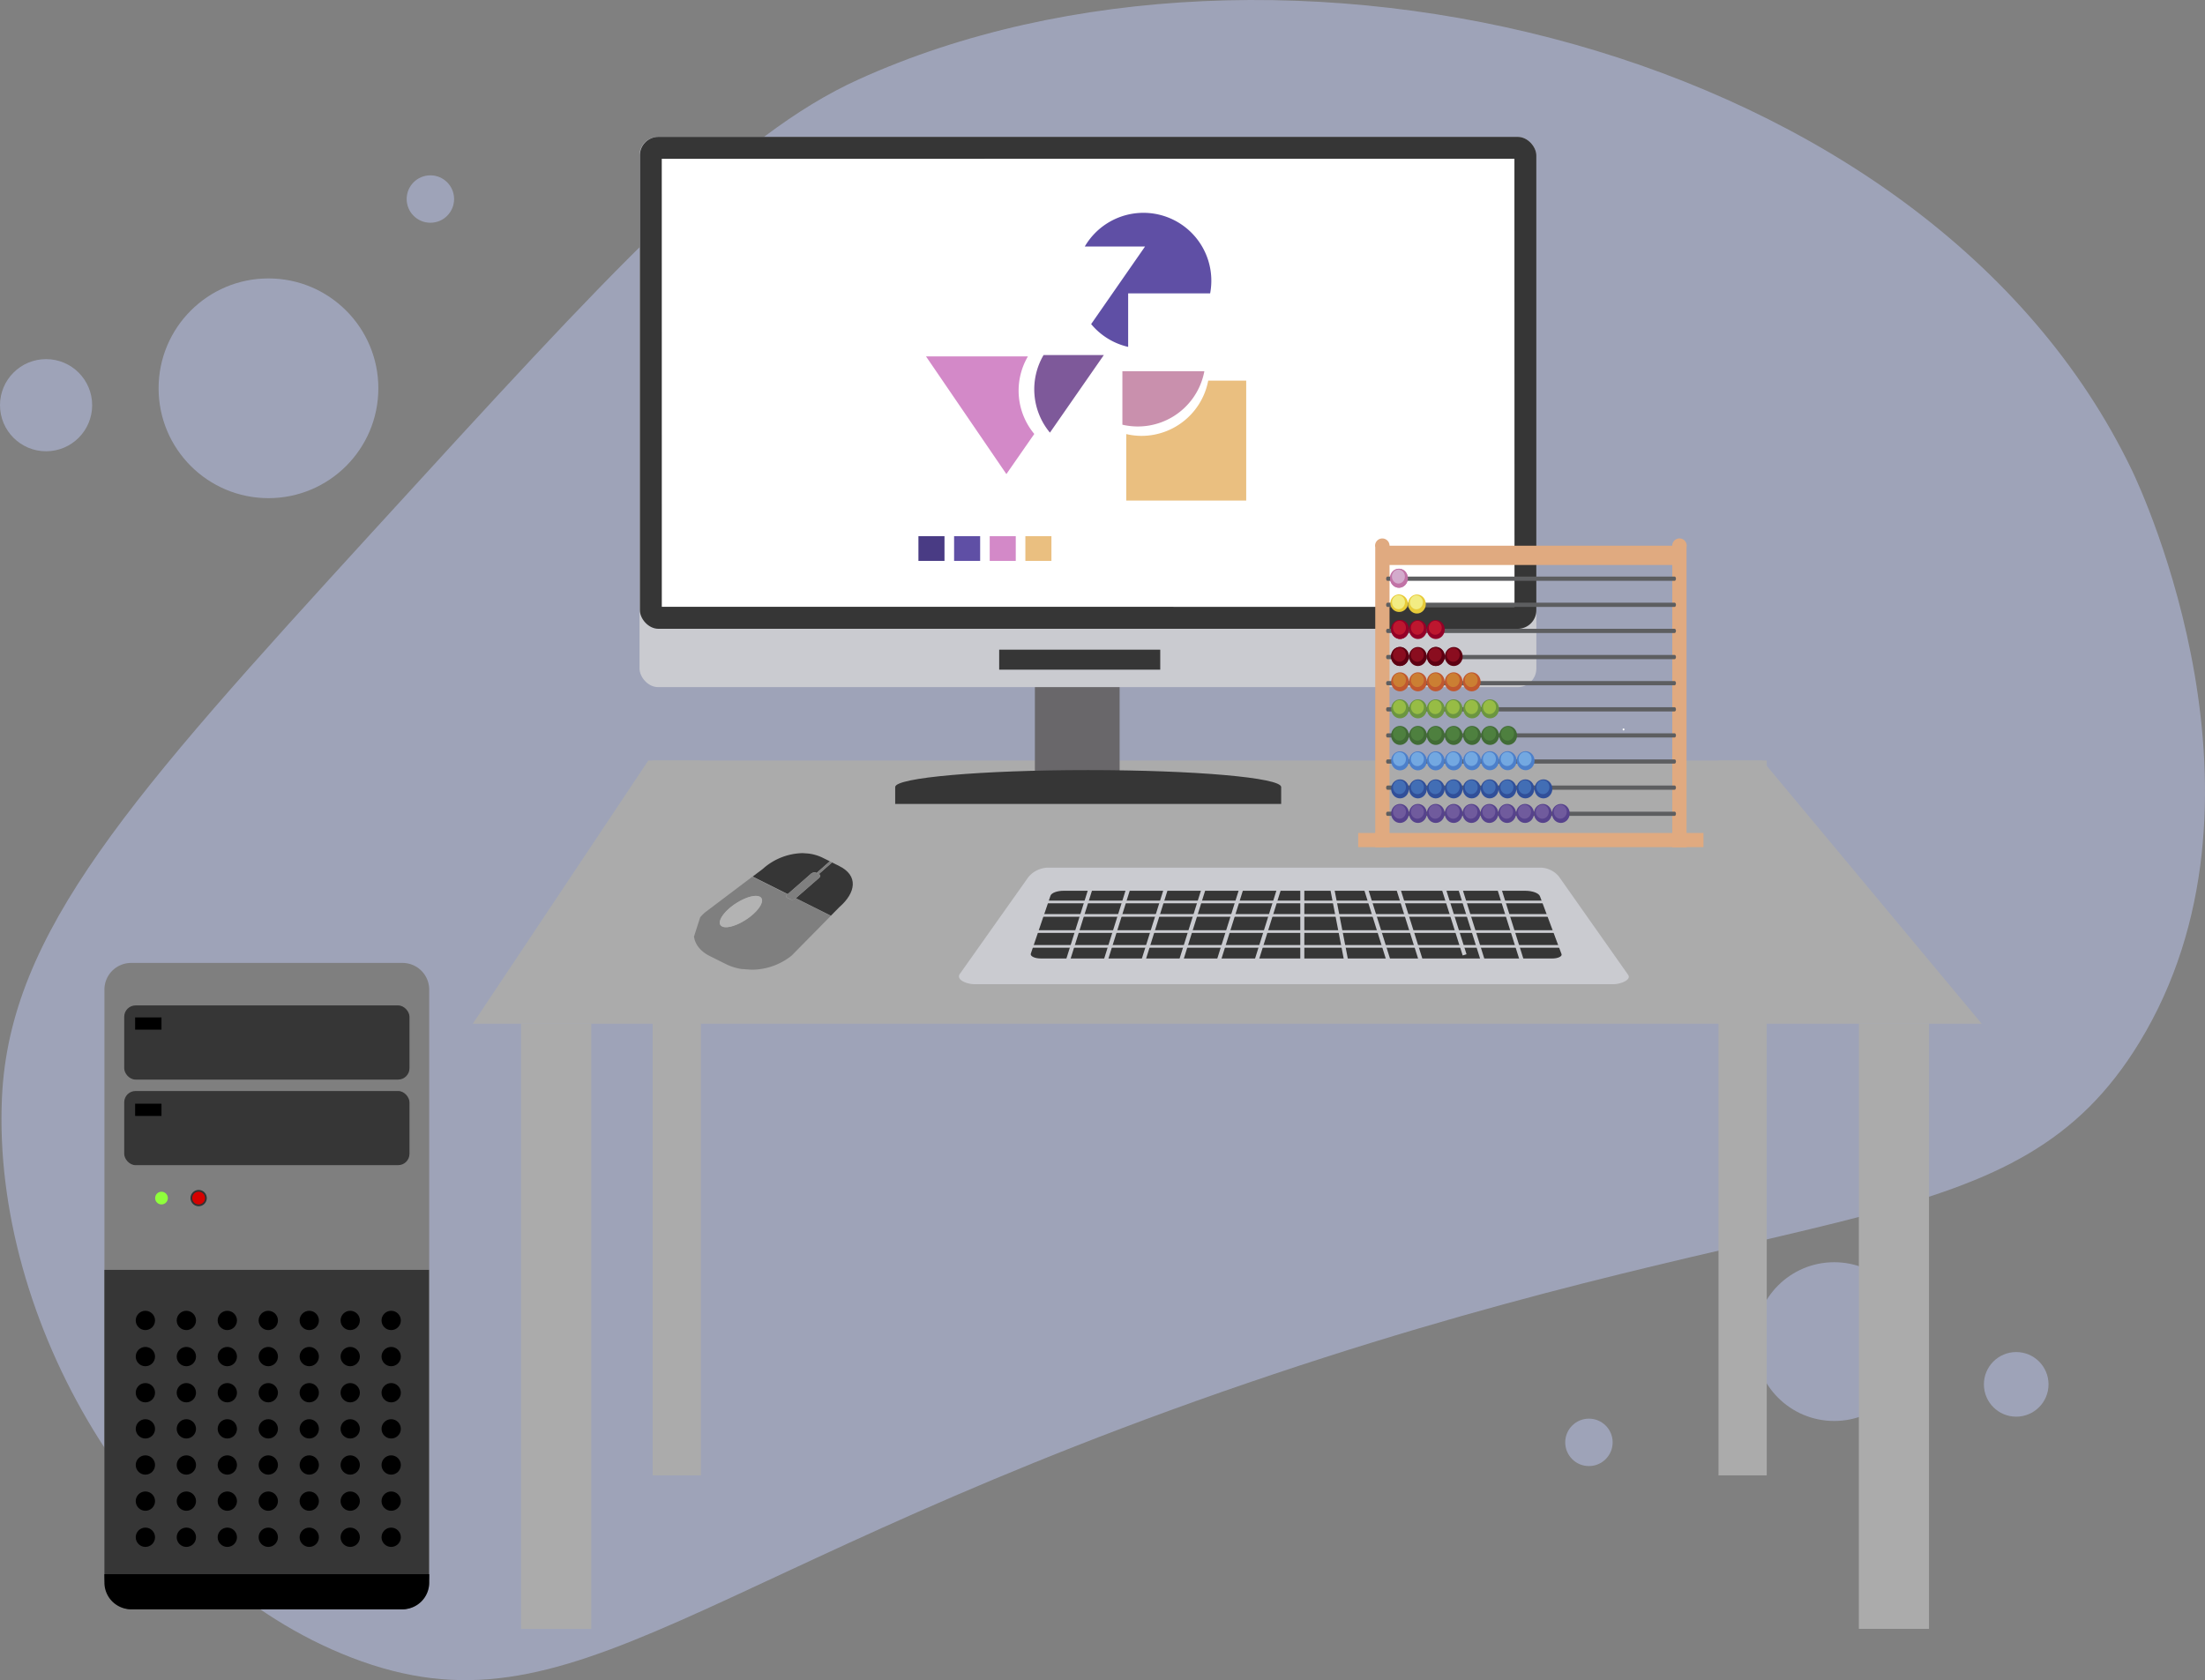 <svg xmlns="http://www.w3.org/2000/svg" xmlns:xlink="http://www.w3.org/1999/xlink" width="557.736" height="425.03" viewBox="0 0 557.736 425.03"><rect x="0" y="0" width="557.736" height="425.03" fill="#808080" stroke="none"/><defs><style>.a{fill:none;}.b{fill:#bec9f2;opacity:0.49;}.c{fill:#ababab;}.d{fill:#cacbd0;}.e{fill:#363636;}.f{fill:#69676a;}.g{fill:#fff;}.h{clip-path:url(#a);}.i{fill:#7f7f7f;}.j{fill:#b3b3b3;}.k{fill:#333;}.l{fill:#d60100;}.m{fill:#8fff3c;}.n{fill:#e0aa80;}.o{fill:#5d5e60;}.p{fill:#5d0012;}.q{fill:#bd172f;}.r{fill:#8a0d1f;}.s{fill:#930027;}.t{fill:#e7cb39;}.u{fill:#f2ec83;}.v{fill:#c173a6;}.w{fill:#d3abcc;}.x{fill:#6b9540;}.y{fill:#97bc45;}.z{fill:#4c7fca;}.aa{fill:#73a8e1;}.ab{fill:#416b36;}.ac{fill:#4e803f;}.ad{fill:#56428c;}.ae{fill:#705b9d;}.af{fill:#304f99;}.ag{fill:#426eb5;}.ah{fill:#c0582f;}.ai{fill:#cb7f33;}.aj{fill:#5f4fa5;}.ak{fill:#d389c8;}.al{fill:#493b84;}.am{fill:#eabf80;}.an{fill:#c990ad;}.ao{fill:#7e599a;}</style><clipPath id="a"><path class="a" d="M549.4,597.209l9.519-29.721,35.368,2.441-9.519,29.721Z" transform="translate(-549.403 -567.487)"/></clipPath></defs><g transform="translate(-402.37 -385.5)"><g transform="translate(402.37 385.5)"><path class="b" d="M496.494,520.092c61.1-66.859,91.648-100.289,123.008-114.509,104.776-47.511,270.146-9.21,322.073,98.891,2.7,5.625,38.964,83.933,1.878,144.736-31.052,50.908-82.12,38.062-218.948,83.907C578.016,782.2,547.8,826.657,491.221,804.825c-53.565-20.672-90.964-85.409-88.413-141.652C404.7,621.346,435.327,587.025,496.494,520.092Z" transform="translate(-402.313 -385.5)"/><circle class="b" cx="27.792" cy="27.792" r="27.792" transform="translate(40.115 70.435)"/><circle class="b" cx="11.656" cy="11.656" r="11.656" transform="translate(0 90.848)"/><circle class="b" cx="20.08" cy="20.08" r="20.08" transform="translate(443.871 319.308)"/><circle class="b" cx="8.174" cy="8.174" r="8.174" transform="translate(501.81 342.033)"/><circle class="b" cx="5.998" cy="5.998" r="5.998" transform="translate(102.864 44.354)"/><circle class="b" cx="5.998" cy="5.998" r="5.998" transform="translate(395.91 358.88)"/></g><g transform="translate(428.783 420.125)"><path class="c" d="M548.261,548.8H830.055l55.471,66.565H503.884Z" transform="translate(-410.693 -391.025)"/><rect class="c" width="17.751" height="153.1" transform="translate(443.769 224.336)"/><rect class="c" width="12.204" height="180.836" transform="translate(408.268 157.771)"/><rect class="c" width="12.204" height="180.836" transform="translate(138.678 157.771)"/><rect class="c" width="17.751" height="153.1" transform="translate(105.395 224.336)"/><path class="d" d="M608.532,598.583l17.274-24.408a6.656,6.656,0,0,1,5.448-2.374H754.932a6.191,6.191,0,0,1,5.047,2.219L777.431,598.8c1.11,1.364-1.842,2.474-3.639,2.474H612.16C610.2,601.279,607.324,600.124,608.532,598.583Z" transform="translate(-392.096 -386.927)"/><path class="e" d="M623.661,592.7l5-14.722c.266-.7,1.674-1.221,3.327-1.221H748.716c1.852,0,3.439.588,3.738,1.376l5.459,14.644c.222.555-.877,1.11-2.308,1.11H626.2C624.682,593.892,623.506,593.315,623.661,592.7Z" transform="translate(-389.351 -386.041)"/><rect class="d" width="134.939" height="0.677" transform="translate(233.988 193.206)"/><rect class="d" width="134.939" height="0.677" transform="translate(233.988 196.612)"/><rect class="d" width="134.939" height="0.677" transform="translate(233.988 200.695)"/><rect class="d" width="134.939" height="0.677" transform="translate(233.988 204.444)"/><rect class="d" width="1.021" height="22.488" transform="translate(351.618 188.091) rotate(-17.44)"/><rect class="d" width="1.021" height="22.488" transform="translate(341.744 188.088) rotate(-17.44)"/><rect class="d" width="1.021" height="22.399" transform="translate(336.81 185.719) rotate(-17.53)"/><rect class="d" width="1.021" height="22.488" transform="translate(326.067 188.082) rotate(-17.44)"/><rect class="d" width="1.021" height="22.488" transform="translate(317.889 188.081) rotate(-17.44)"/><rect class="d" width="1.021" height="22.488" transform="matrix(0.982, -0.19, 0.19, 0.982, 309.566, 187.734)"/><rect class="d" width="1.021" height="22.488" transform="translate(302.484 187.404)"/><rect class="d" width="22.488" height="1.021" transform="translate(242.905 209.205) rotate(-72.56)"/><rect class="d" width="22.488" height="1.021" transform="translate(252.454 209.225) rotate(-72.56)"/><rect class="d" width="22.488" height="1.021" transform="translate(261.992 209.209) rotate(-72.56)"/><rect class="d" width="22.488" height="1.021" transform="translate(271.531 209.211) rotate(-72.56)"/><rect class="d" width="22.488" height="1.021" transform="translate(281.069 209.206) rotate(-72.56)"/><rect class="d" width="22.488" height="1.021" transform="translate(290.618 209.215) rotate(-72.56)"/><rect class="f" width="21.434" height="24.884" transform="translate(235.353 138.267)"/><rect class="d" width="226.844" height="139.199" rx="4.699" transform="translate(135.35)"/><path class="e" d="M594.553,559.4v-4.272c0-2.374,21.89-4.282,48.815-4.282s48.814,1.919,48.814,4.282V559.4Z" transform="translate(-394.536 -390.659)"/><rect class="e" width="40.738" height="5.059" transform="translate(226.322 129.725)"/><rect class="e" width="226.755" height="124.444" rx="4.699" transform="translate(135.438)"/><path class="g" d="M544.451,532.938,544.44,419.6l215.672-.022.022,113.361Z" transform="translate(-403.466 -414.052)"/><g transform="translate(146.821 179.793)"><g class="h"><g transform="translate(2.254 1.398)"><path class="i" d="M559.257,586.509a1.908,1.908,0,0,1-.821-.223c-1.264-.732-.133-2.995,2.53-5.059,2.219-1.7,4.76-2.729,6.3-2.618a1.9,1.9,0,0,1,.82.223c1.265.732.133,2.995-2.53,5.058-2.219,1.7-4.759,2.73-6.3,2.619m6.856-12.769L554.12,582.8c-4.193,3.661-3.616,8.6,1.276,11.027l4.216,2.1a13.47,13.47,0,0,0,5.026,1.287,16.215,16.215,0,0,0,11.427-3.517l9.9-10.051-8.875-4.437h0a1.474,1.474,0,0,1-1,.365.677.677,0,0,1-.266-.066l-.92-.455c-.322-.166-.278-.555.088-.877h0l-8.875-4.437" transform="translate(-551.316 -567.771)"/><path class="e" d="M578.73,573.519h0m3.328-2.962h0l.289.144-3.328,2.951.166.078c.322.156.277.555-.088.877l-5.88,5.125,8.875,4.438,2.12-2.153c4.216-3.662,4.892-7.978,0-10.407l-2.1-1.043" transform="translate(-547.413 -568.338)"/><path class="e" d="M577.506,568.685a15.533,15.533,0,0,0-10.983,3.982L563.96,574.6l8.875,4.437,5.879-5.136a1.485,1.485,0,0,1,1-.356.7.7,0,0,1,.266.067l.455.221-.3-.144,3.328-2.951.3.144h0l-2.108-1.043a11.2,11.2,0,0,0-4.216-1.109" transform="translate(-549.063 -568.674)"/><path class="i" d="M578.371,572.817a1.489,1.489,0,0,0-1,.355l-5.879,5.137h0c-.377.322-.411.709-.089.877l.921.455a.722.722,0,0,0,.266.066,1.473,1.473,0,0,0,1-.366h0l5.879-5.125c.377-.322.411-.721.088-.877l-.166-.078h0l-.3-.144h0l-.455-.221a.7.7,0,0,0-.266-.067" transform="translate(-547.775 -567.935)"/><path class="i" d="M581.026,570.444l-3.384,2.951.3.144h0l.3.155h0l3.373-2.951-.288-.155-.3-.144" transform="translate(-546.625 -568.358)"/><path class="j" d="M566.231,577.865c-1.542-.111-4.083.92-6.3,2.618-2.651,2.063-3.794,4.326-2.53,5.059a1.912,1.912,0,0,0,.821.222c1.542.111,4.082-.92,6.3-2.618,2.651-2.063,3.794-4.326,2.53-5.059a1.907,1.907,0,0,0-.821-.221" transform="translate(-550.324 -567.037)"/></g></g></g><path class="i" d="M424.788,749V599.008h0a6.756,6.756,0,0,1,6.757-6.756h68.64a6.755,6.755,0,0,1,6.756,6.756h0V748.991h0a6.757,6.757,0,0,1-6.756,6.757h-68.64A6.757,6.757,0,0,1,424.788,749Z" transform="translate(-424.788 -383.281)"/><path class="e" d="M431.488,744.005h68.641c3.728,0,6.756-3.839,6.756-8.576V658.147h-82.1v77.282C424.788,740.166,427.795,744.005,431.488,744.005Z" transform="translate(-424.788 -371.538)"/><circle class="k" cx="2.064" cy="2.064" r="2.064" transform="translate(21.767 266.395)"/><circle class="l" cx="1.62" cy="1.62" r="1.62" transform="translate(22.211 266.838)"/><circle class="m" cx="1.609" cy="1.609" r="1.609" transform="translate(12.825 266.849)"/><rect class="e" width="72.157" height="18.76" rx="2.872" transform="translate(5.004 219.721)"/><rect class="e" width="72.157" height="18.76" rx="2.872" transform="translate(5.004 241.366)"/><rect width="6.668" height="3.095" transform="translate(7.766 244.583)"/><rect width="6.668" height="3.095" transform="translate(7.766 222.75)"/><path d="M424.788,723.495v2.12h0a6.756,6.756,0,0,0,6.757,6.756h68.64a6.756,6.756,0,0,0,6.756-6.756h0v-2.12Z" transform="translate(-424.788 -359.893)"/><circle cx="2.441" cy="2.441" r="2.441" transform="translate(70.093 296.97)"/><circle cx="2.441" cy="2.441" r="2.441" transform="translate(59.731 296.97)"/><circle cx="2.441" cy="2.441" r="2.441" transform="translate(49.369 296.97)"/><circle cx="2.441" cy="2.441" r="2.441" transform="translate(39.007 296.97)"/><circle cx="2.441" cy="2.441" r="2.441" transform="translate(28.645 296.97)"/><circle cx="2.441" cy="2.441" r="2.441" transform="translate(18.283 296.97)"/><circle cx="2.441" cy="2.441" r="2.441" transform="translate(7.921 296.97)"/><circle cx="2.441" cy="2.441" r="2.441" transform="translate(70.093 306.112)"/><circle cx="2.441" cy="2.441" r="2.441" transform="translate(59.731 306.112)"/><circle cx="2.441" cy="2.441" r="2.441" transform="translate(49.369 306.112)"/><circle cx="2.441" cy="2.441" r="2.441" transform="translate(39.007 306.112)"/><circle cx="2.441" cy="2.441" r="2.441" transform="translate(28.645 306.112)"/><circle cx="2.441" cy="2.441" r="2.441" transform="translate(18.283 306.112)"/><circle cx="2.441" cy="2.441" r="2.441" transform="translate(7.921 306.112)"/><circle cx="2.441" cy="2.441" r="2.441" transform="translate(70.093 315.254)"/><circle cx="2.441" cy="2.441" r="2.441" transform="translate(59.731 315.254)"/><circle cx="2.441" cy="2.441" r="2.441" transform="translate(49.369 315.254)"/><circle cx="2.441" cy="2.441" r="2.441" transform="translate(39.007 315.254)"/><circle cx="2.441" cy="2.441" r="2.441" transform="translate(28.645 315.254)"/><circle cx="2.441" cy="2.441" r="2.441" transform="translate(18.283 315.254)"/><circle cx="2.441" cy="2.441" r="2.441" transform="translate(7.921 315.254)"/><circle cx="2.441" cy="2.441" r="2.441" transform="translate(70.093 324.395)"/><circle cx="2.441" cy="2.441" r="2.441" transform="translate(59.731 324.395)"/><circle cx="2.441" cy="2.441" r="2.441" transform="translate(49.369 324.395)"/><circle cx="2.441" cy="2.441" r="2.441" transform="translate(39.007 324.395)"/><circle cx="2.441" cy="2.441" r="2.441" transform="translate(28.645 324.395)"/><circle cx="2.441" cy="2.441" r="2.441" transform="translate(18.283 324.395)"/><circle cx="2.441" cy="2.441" r="2.441" transform="translate(7.921 324.395)"/><circle cx="2.441" cy="2.441" r="2.441" transform="translate(70.093 333.537)"/><circle cx="2.441" cy="2.441" r="2.441" transform="translate(59.731 333.537)"/><circle cx="2.441" cy="2.441" r="2.441" transform="translate(49.369 333.537)"/><circle cx="2.441" cy="2.441" r="2.441" transform="translate(39.007 333.537)"/><circle cx="2.441" cy="2.441" r="2.441" transform="translate(28.645 333.537)"/><circle cx="2.441" cy="2.441" r="2.441" transform="translate(18.283 333.537)"/><circle cx="2.441" cy="2.441" r="2.441" transform="translate(7.921 333.537)"/><circle cx="2.441" cy="2.441" r="2.441" transform="translate(70.093 342.678)"/><circle cx="2.441" cy="2.441" r="2.441" transform="translate(59.731 342.678)"/><circle cx="2.441" cy="2.441" r="2.441" transform="translate(49.369 342.678)"/><circle cx="2.441" cy="2.441" r="2.441" transform="translate(39.007 342.678)"/><circle cx="2.441" cy="2.441" r="2.441" transform="translate(28.645 342.678)"/><circle cx="2.441" cy="2.441" r="2.441" transform="translate(18.283 342.678)"/><circle cx="2.441" cy="2.441" r="2.441" transform="translate(7.921 342.678)"/><circle cx="2.441" cy="2.441" r="2.441" transform="translate(70.093 351.82)"/><circle cx="2.441" cy="2.441" r="2.441" transform="translate(59.731 351.82)"/><circle cx="2.441" cy="2.441" r="2.441" transform="translate(49.369 351.82)"/><circle cx="2.441" cy="2.441" r="2.441" transform="translate(39.007 351.82)"/><circle cx="2.441" cy="2.441" r="2.441" transform="translate(28.645 351.82)"/><circle cx="2.441" cy="2.441" r="2.441" transform="translate(18.283 351.82)"/><circle cx="2.441" cy="2.441" r="2.441" transform="translate(7.921 351.82)"/><path class="n" d="M764.988,579.215V503.343a1.831,1.831,0,1,0-3.572,0v75.851Z" transform="translate(-364.808 -399.523)"/><path class="n" d="M764.981,579.027v-3.761c-.8.1-1.62-.3-1.62-2.008l.055-69.35a.625.625,0,0,1,0-.066,1.83,1.83,0,0,0-1.186-1.665c-.145,0-.633-.055-.688.111a2.666,2.666,0,0,0-.133.854v75.851Z" transform="translate(-364.801 -399.334)"/><path class="n" d="M701.193,579.215V503.343a1.83,1.83,0,1,0-3.572,0v75.851Z" transform="translate(-376.177 -399.523)"/><path class="n" d="M701.186,579.026V503.153a2.735,2.735,0,0,0-.133-.854c0-.166-.555-.122-.688-.111a1.817,1.817,0,0,0-1.186,1.664v.067l.055,69.349c0,1.7-.821,2.1-1.62,2.009V579Z" transform="translate(-376.17 -399.333)"/><path class="n" d="M772.855,502.675H700.633c-.666,0-1.464,1.11-1.464,2.429s.676,2.441,1.42,2.441h72.257c.666,0,1.464-1.11,1.464-2.441S773.6,502.675,772.855,502.675Z" transform="translate(-375.893 -399.244)"/><path class="o" d="M772.949,509.3H700.271c-.144,0-.322.244-.322.533s.145.533.311.533h72.679c.144,0,.322-.233.322-.533S773.1,509.3,772.949,509.3Z" transform="translate(-375.754 -398.064)"/><path class="o" d="M772.949,514.907H700.271c-.144,0-.322.233-.322.533s.145.533.311.533h72.679c.144,0,.322-.233.322-.533S773.1,514.907,772.949,514.907Z" transform="translate(-375.754 -397.064)"/><path class="o" d="M772.949,520.51H700.271c-.144,0-.322.232-.322.532s.145.533.311.533h72.679c.144,0,.322-.233.322-.533S773.1,520.51,772.949,520.51Z" transform="translate(-375.754 -396.066)"/><path class="o" d="M772.949,526.122H700.271c-.144,0-.322.232-.322.533s.145.533.311.533h72.679c.144,0,.322-.233.322-.533S773.1,526.122,772.949,526.122Z" transform="translate(-375.754 -395.065)"/><path class="o" d="M772.949,531.734H700.271c-.144,0-.322.244-.322.533s.145.533.311.533h72.679c.144,0,.322-.244.322-.533S773.1,531.734,772.949,531.734Z" transform="translate(-375.754 -394.065)"/><path class="o" d="M772.949,537.346H700.271c-.144,0-.322.233-.322.532s.145.533.311.533h72.679c.144,0,.322-.233.322-.533S773.1,537.346,772.949,537.346Z" transform="translate(-375.754 -393.065)"/><path class="o" d="M772.949,542.948H700.271c-.144,0-.322.233-.322.533s.145.532.311.532h72.679c.144,0,.322-.232.322-.532S773.1,542.948,772.949,542.948Z" transform="translate(-375.754 -392.067)"/><path class="o" d="M772.949,548.551H700.271c-.144,0-.322.233-.322.532s.145.533.311.533h72.679c.144,0,.322-.244.322-.533S773.1,548.551,772.949,548.551Z" transform="translate(-375.754 -391.069)"/><path class="o" d="M772.949,554.163H700.271c-.144,0-.322.233-.322.533s.145.533.311.533h72.679c.144,0,.322-.244.322-.533S773.1,554.163,772.949,554.163Z" transform="translate(-375.754 -390.069)"/><path class="o" d="M772.949,559.775H700.271c-.144,0-.322.233-.322.532s.145.533.311.533h72.679c.144,0,.322-.233.322-.533S773.1,559.775,772.949,559.775Z" transform="translate(-375.754 -389.068)"/><rect class="n" width="87.334" height="3.583" transform="translate(317.129 176.099)"/><ellipse class="p" cx="2.252" cy="2.407" rx="2.252" ry="2.407" transform="translate(325.438 129.026)"/><ellipse class="q" cx="1.642" cy="1.764" rx="1.642" ry="1.764" transform="translate(325.915 129.237)"/><ellipse class="g" cx="0.233" cy="0.255" rx="0.233" ry="0.255" transform="translate(326.603 129.669)"/><ellipse class="p" cx="2.252" cy="2.407" rx="2.252" ry="2.407" transform="translate(325.438 129.048)"/><ellipse class="r" cx="1.642" cy="1.764" rx="1.642" ry="1.764" transform="translate(325.915 129.259)"/><ellipse class="p" cx="2.252" cy="2.407" rx="2.252" ry="2.407" transform="translate(329.976 129.048)"/><ellipse class="r" cx="1.642" cy="1.764" rx="1.642" ry="1.764" transform="translate(330.442 129.259)"/><ellipse class="p" cx="2.252" cy="2.407" rx="2.252" ry="2.407" transform="translate(334.513 129.026)"/><ellipse class="q" cx="1.642" cy="1.764" rx="1.642" ry="1.764" transform="translate(334.979 129.237)"/><ellipse class="g" cx="0.233" cy="0.255" rx="0.233" ry="0.255" transform="translate(335.678 129.669)"/><ellipse class="p" cx="2.252" cy="2.407" rx="2.252" ry="2.407" transform="translate(334.513 129.048)"/><ellipse class="r" cx="1.642" cy="1.764" rx="1.642" ry="1.764" transform="translate(334.979 129.259)"/><ellipse class="p" cx="2.252" cy="2.407" rx="2.252" ry="2.407" transform="translate(339.051 129.048)"/><ellipse class="r" cx="1.642" cy="1.764" rx="1.642" ry="1.764" transform="translate(339.517 129.259)"/><ellipse class="s" cx="2.252" cy="2.407" rx="2.252" ry="2.407" transform="translate(325.46 122.192)"/><ellipse class="q" cx="1.642" cy="1.764" rx="1.642" ry="1.764" transform="translate(325.926 122.403)"/><ellipse class="g" cx="0.233" cy="0.255" rx="0.233" ry="0.255" transform="translate(326.625 122.835)"/><ellipse class="s" cx="2.252" cy="2.407" rx="2.252" ry="2.407" transform="translate(325.46 122.214)"/><ellipse class="q" cx="1.642" cy="1.764" rx="1.642" ry="1.764" transform="translate(325.926 122.425)"/><ellipse class="s" cx="2.252" cy="2.407" rx="2.252" ry="2.407" transform="translate(329.987 122.214)"/><ellipse class="q" cx="1.642" cy="1.764" rx="1.642" ry="1.764" transform="translate(330.464 122.425)"/><ellipse class="s" cx="2.252" cy="2.407" rx="2.252" ry="2.407" transform="translate(334.513 122.214)"/><ellipse class="q" cx="1.642" cy="1.764" rx="1.642" ry="1.764" transform="translate(334.979 122.425)"/><path class="t" d="M705.291,515.5A2.219,2.219,0,1,1,703,513.127,2.342,2.342,0,0,1,705.291,515.5Z" transform="translate(-375.592 -397.381)"/><ellipse class="u" cx="1.642" cy="1.764" rx="1.642" ry="1.764" transform="translate(325.682 115.957)"/><ellipse class="t" cx="2.252" cy="2.407" rx="2.252" ry="2.407" transform="translate(329.732 115.768)"/><ellipse class="u" cx="1.642" cy="1.764" rx="1.642" ry="1.764" transform="translate(330.209 115.979)"/><ellipse class="v" cx="2.252" cy="2.407" rx="2.252" ry="2.407" transform="translate(325.183 109.234)"/><ellipse class="q" cx="1.642" cy="1.764" rx="1.642" ry="1.764" transform="translate(325.66 109.445)"/><ellipse class="g" cx="0.233" cy="0.255" rx="0.233" ry="0.255" transform="translate(326.348 109.877)"/><ellipse class="v" cx="2.252" cy="2.407" rx="2.252" ry="2.407" transform="translate(325.183 109.256)"/><ellipse class="w" cx="1.642" cy="1.764" rx="1.642" ry="1.764" transform="translate(325.66 109.467)"/><ellipse class="x" cx="2.252" cy="2.407" rx="2.252" ry="2.407" transform="translate(325.46 142.283)"/><ellipse class="y" cx="1.642" cy="1.764" rx="1.642" ry="1.764" transform="translate(325.926 142.494)"/><ellipse class="x" cx="2.252" cy="2.407" rx="2.252" ry="2.407" transform="translate(329.987 142.283)"/><ellipse class="y" cx="1.642" cy="1.764" rx="1.642" ry="1.764" transform="translate(330.464 142.494)"/><ellipse class="x" cx="2.252" cy="2.407" rx="2.252" ry="2.407" transform="translate(334.491 142.283)"/><ellipse class="y" cx="1.642" cy="1.764" rx="1.642" ry="1.764" transform="translate(334.968 142.494)"/><ellipse class="x" cx="2.252" cy="2.407" rx="2.252" ry="2.407" transform="translate(339.028 142.283)"/><ellipse class="y" cx="1.642" cy="1.764" rx="1.642" ry="1.764" transform="translate(339.506 142.494)"/><ellipse class="x" cx="2.252" cy="2.407" rx="2.252" ry="2.407" transform="translate(343.699 142.283)"/><ellipse class="y" cx="1.642" cy="1.764" rx="1.642" ry="1.764" transform="translate(344.176 142.494)"/><ellipse class="x" cx="2.252" cy="2.407" rx="2.252" ry="2.407" transform="translate(348.237 142.283)"/><ellipse class="y" cx="1.642" cy="1.764" rx="1.642" ry="1.764" transform="translate(348.714 142.494)"/><ellipse class="z" cx="2.252" cy="2.407" rx="2.252" ry="2.407" transform="translate(325.46 155.441)"/><ellipse class="aa" cx="1.642" cy="1.764" rx="1.642" ry="1.764" transform="translate(325.926 155.652)"/><ellipse class="z" cx="2.252" cy="2.407" rx="2.252" ry="2.407" transform="translate(329.987 155.441)"/><ellipse class="aa" cx="1.642" cy="1.764" rx="1.642" ry="1.764" transform="translate(330.464 155.652)"/><ellipse class="z" cx="2.252" cy="2.407" rx="2.252" ry="2.407" transform="translate(334.491 155.441)"/><ellipse class="aa" cx="1.642" cy="1.764" rx="1.642" ry="1.764" transform="translate(334.968 155.652)"/><ellipse class="z" cx="2.252" cy="2.407" rx="2.252" ry="2.407" transform="translate(339.028 155.441)"/><ellipse class="aa" cx="1.642" cy="1.764" rx="1.642" ry="1.764" transform="translate(339.506 155.652)"/><ellipse class="z" cx="2.252" cy="2.407" rx="2.252" ry="2.407" transform="translate(343.666 155.408)"/><ellipse class="aa" cx="1.642" cy="1.764" rx="1.642" ry="1.764" transform="translate(344.143 155.619)"/><ellipse class="z" cx="2.252" cy="2.407" rx="2.252" ry="2.407" transform="translate(348.203 155.408)"/><ellipse class="aa" cx="1.642" cy="1.764" rx="1.642" ry="1.764" transform="translate(348.681 155.619)"/><ellipse class="z" cx="2.252" cy="2.407" rx="2.252" ry="2.407" transform="translate(352.697 155.408)"/><ellipse class="aa" cx="1.642" cy="1.764" rx="1.642" ry="1.764" transform="translate(353.174 155.619)"/><ellipse class="z" cx="2.252" cy="2.407" rx="2.252" ry="2.407" transform="translate(357.234 155.408)"/><ellipse class="aa" cx="1.642" cy="1.764" rx="1.642" ry="1.764" transform="translate(357.711 155.619)"/><ellipse class="ab" cx="2.252" cy="2.407" rx="2.252" ry="2.407" transform="translate(325.46 149.007)"/><ellipse class="ac" cx="1.642" cy="1.764" rx="1.642" ry="1.764" transform="translate(325.926 149.217)"/><ellipse class="ab" cx="2.252" cy="2.407" rx="2.252" ry="2.407" transform="translate(329.987 149.007)"/><ellipse class="ac" cx="1.642" cy="1.764" rx="1.642" ry="1.764" transform="translate(330.464 149.217)"/><ellipse class="ab" cx="2.252" cy="2.407" rx="2.252" ry="2.407" transform="translate(334.491 149.007)"/><ellipse class="ac" cx="1.642" cy="1.764" rx="1.642" ry="1.764" transform="translate(334.968 149.217)"/><ellipse class="ab" cx="2.252" cy="2.407" rx="2.252" ry="2.407" transform="translate(339.028 149.007)"/><ellipse class="ac" cx="1.642" cy="1.764" rx="1.642" ry="1.764" transform="translate(339.506 149.217)"/><ellipse class="ab" cx="2.252" cy="2.407" rx="2.252" ry="2.407" transform="translate(343.666 149.007)"/><ellipse class="ac" cx="1.642" cy="1.764" rx="1.642" ry="1.764" transform="translate(344.143 149.217)"/><ellipse class="ab" cx="2.252" cy="2.407" rx="2.252" ry="2.407" transform="translate(348.237 149.007)"/><ellipse class="ac" cx="1.642" cy="1.764" rx="1.642" ry="1.764" transform="translate(348.714 149.217)"/><ellipse class="ab" cx="2.252" cy="2.407" rx="2.252" ry="2.407" transform="translate(352.808 149.007)"/><ellipse class="ac" cx="1.642" cy="1.764" rx="1.642" ry="1.764" transform="translate(353.274 149.217)"/><ellipse class="g" cx="0.233" cy="0.255" rx="0.233" ry="0.255" transform="translate(384.016 149.65)"/><ellipse class="ad" cx="2.252" cy="2.407" rx="2.252" ry="2.407" transform="translate(325.46 168.743)"/><ellipse class="ae" cx="1.642" cy="1.764" rx="1.642" ry="1.764" transform="translate(325.926 168.954)"/><ellipse class="ad" cx="2.252" cy="2.407" rx="2.252" ry="2.407" transform="translate(329.987 168.743)"/><ellipse class="ae" cx="1.642" cy="1.764" rx="1.642" ry="1.764" transform="translate(330.464 168.954)"/><ellipse class="ad" cx="2.252" cy="2.407" rx="2.252" ry="2.407" transform="translate(334.491 168.743)"/><ellipse class="ae" cx="1.642" cy="1.764" rx="1.642" ry="1.764" transform="translate(334.968 168.954)"/><ellipse class="ad" cx="2.252" cy="2.407" rx="2.252" ry="2.407" transform="translate(339.028 168.743)"/><ellipse class="ae" cx="1.642" cy="1.764" rx="1.642" ry="1.764" transform="translate(339.506 168.954)"/><ellipse class="ad" cx="2.252" cy="2.407" rx="2.252" ry="2.407" transform="translate(343.522 168.743)"/><ellipse class="ae" cx="1.642" cy="1.764" rx="1.642" ry="1.764" transform="translate(343.999 168.954)"/><ellipse class="ad" cx="2.252" cy="2.407" rx="2.252" ry="2.407" transform="translate(348.059 168.743)"/><ellipse class="ae" cx="1.642" cy="1.764" rx="1.642" ry="1.764" transform="translate(348.536 168.954)"/><ellipse class="ad" cx="2.252" cy="2.407" rx="2.252" ry="2.407" transform="translate(352.552 168.743)"/><ellipse class="ae" cx="1.642" cy="1.764" rx="1.642" ry="1.764" transform="translate(353.029 168.954)"/><ellipse class="ad" cx="2.252" cy="2.407" rx="2.252" ry="2.407" transform="translate(357.09 168.743)"/><ellipse class="ae" cx="1.642" cy="1.764" rx="1.642" ry="1.764" transform="translate(357.567 168.954)"/><ellipse class="ad" cx="2.252" cy="2.407" rx="2.252" ry="2.407" transform="translate(361.594 168.743)"/><ellipse class="ae" cx="1.642" cy="1.764" rx="1.642" ry="1.764" transform="translate(362.06 168.954)"/><ellipse class="ad" cx="2.252" cy="2.407" rx="2.252" ry="2.407" transform="translate(366.132 168.743)"/><ellipse class="ae" cx="1.642" cy="1.764" rx="1.642" ry="1.764" transform="translate(366.598 168.954)"/><ellipse class="af" cx="2.252" cy="2.407" rx="2.252" ry="2.407" transform="translate(325.46 162.53)"/><ellipse class="ag" cx="1.642" cy="1.764" rx="1.642" ry="1.764" transform="translate(325.926 162.741)"/><ellipse class="af" cx="2.252" cy="2.407" rx="2.252" ry="2.407" transform="translate(329.987 162.53)"/><ellipse class="ag" cx="1.642" cy="1.764" rx="1.642" ry="1.764" transform="translate(330.464 162.741)"/><ellipse class="af" cx="2.252" cy="2.407" rx="2.252" ry="2.407" transform="translate(334.491 162.53)"/><ellipse class="ag" cx="1.642" cy="1.764" rx="1.642" ry="1.764" transform="translate(334.968 162.741)"/><ellipse class="af" cx="2.252" cy="2.407" rx="2.252" ry="2.407" transform="translate(339.028 162.53)"/><ellipse class="ag" cx="1.642" cy="1.764" rx="1.642" ry="1.764" transform="translate(339.506 162.741)"/><ellipse class="af" cx="2.252" cy="2.407" rx="2.252" ry="2.407" transform="translate(343.599 162.53)"/><ellipse class="ag" cx="1.642" cy="1.764" rx="1.642" ry="1.764" transform="translate(344.076 162.741)"/><ellipse class="af" cx="2.252" cy="2.407" rx="2.252" ry="2.407" transform="translate(348.137 162.53)"/><ellipse class="ag" cx="1.642" cy="1.764" rx="1.642" ry="1.764" transform="translate(348.603 162.741)"/><ellipse class="af" cx="2.252" cy="2.407" rx="2.252" ry="2.407" transform="translate(352.63 162.53)"/><ellipse class="ag" cx="1.642" cy="1.764" rx="1.642" ry="1.764" transform="translate(353.107 162.741)"/><ellipse class="af" cx="2.252" cy="2.407" rx="2.252" ry="2.407" transform="translate(357.168 162.53)"/><ellipse class="ag" cx="1.642" cy="1.764" rx="1.642" ry="1.764" transform="translate(357.645 162.741)"/><ellipse class="af" cx="2.252" cy="2.407" rx="2.252" ry="2.407" transform="translate(361.738 162.53)"/><ellipse class="ag" cx="1.642" cy="1.764" rx="1.642" ry="1.764" transform="translate(362.215 162.741)"/><ellipse class="ah" cx="2.252" cy="2.407" rx="2.252" ry="2.407" transform="translate(325.46 135.449)"/><ellipse class="ai" cx="1.642" cy="1.764" rx="1.642" ry="1.764" transform="translate(325.926 135.66)"/><ellipse class="ah" cx="2.252" cy="2.407" rx="2.252" ry="2.407" transform="translate(329.987 135.449)"/><ellipse class="ai" cx="1.642" cy="1.764" rx="1.642" ry="1.764" transform="translate(330.464 135.66)"/><ellipse class="ah" cx="2.252" cy="2.407" rx="2.252" ry="2.407" transform="translate(334.491 135.449)"/><ellipse class="ai" cx="1.642" cy="1.764" rx="1.642" ry="1.764" transform="translate(334.968 135.66)"/><ellipse class="ah" cx="2.252" cy="2.407" rx="2.252" ry="2.407" transform="translate(339.028 135.449)"/><ellipse class="ai" cx="1.642" cy="1.764" rx="1.642" ry="1.764" transform="translate(339.506 135.66)"/><ellipse class="ah" cx="2.252" cy="2.407" rx="2.252" ry="2.407" transform="translate(343.599 135.449)"/><ellipse class="ai" cx="1.642" cy="1.764" rx="1.642" ry="1.764" transform="translate(344.076 135.66)"/><rect class="g" width="77.637" height="69.805" transform="translate(207.251 27.303)"/><g transform="translate(205.898 101.013)"><rect class="aj" width="6.59" height="6.257" transform="translate(9.02)"/><rect class="ak" width="6.59" height="6.257" transform="translate(18.028)"/><rect class="al" width="6.59" height="6.257"/><rect class="am" width="6.59" height="6.257" transform="translate(27.048)"/></g><g transform="translate(207.817 19.212)"><path class="am" d="M648.019,481.2a17.173,17.173,0,0,1-3.861-.456v16.82H674.5V467.223h-9.607A17.187,17.187,0,0,1,648.019,481.2Z" transform="translate(-593.513 -424.773)"/><path class="aj" d="M650.5,439.717l-13.635,19.626a17.166,17.166,0,0,0,9.363,5.768V451.577h20.735a17.174,17.174,0,0,0-31.707-11.86Z" transform="translate(-595.099 -431.194)"/><path class="an" d="M643.329,478.731A17.118,17.118,0,0,0,663.9,465.973c.059-.253.113-.509.16-.765H643.329Z" transform="translate(-593.661 -425.132)"/><path class="ak" d="M626.945,462.027H601.173L621.5,491.793l7.056-10.151a17.128,17.128,0,0,1-1.608-19.625Z" transform="translate(-601.173 -425.701)"/><path class="ao" d="M626.764,461.733a17.132,17.132,0,0,0,1.609,19.626l13.634-19.626Z" transform="translate(-597.032 -425.751)"/></g></g></g></svg>